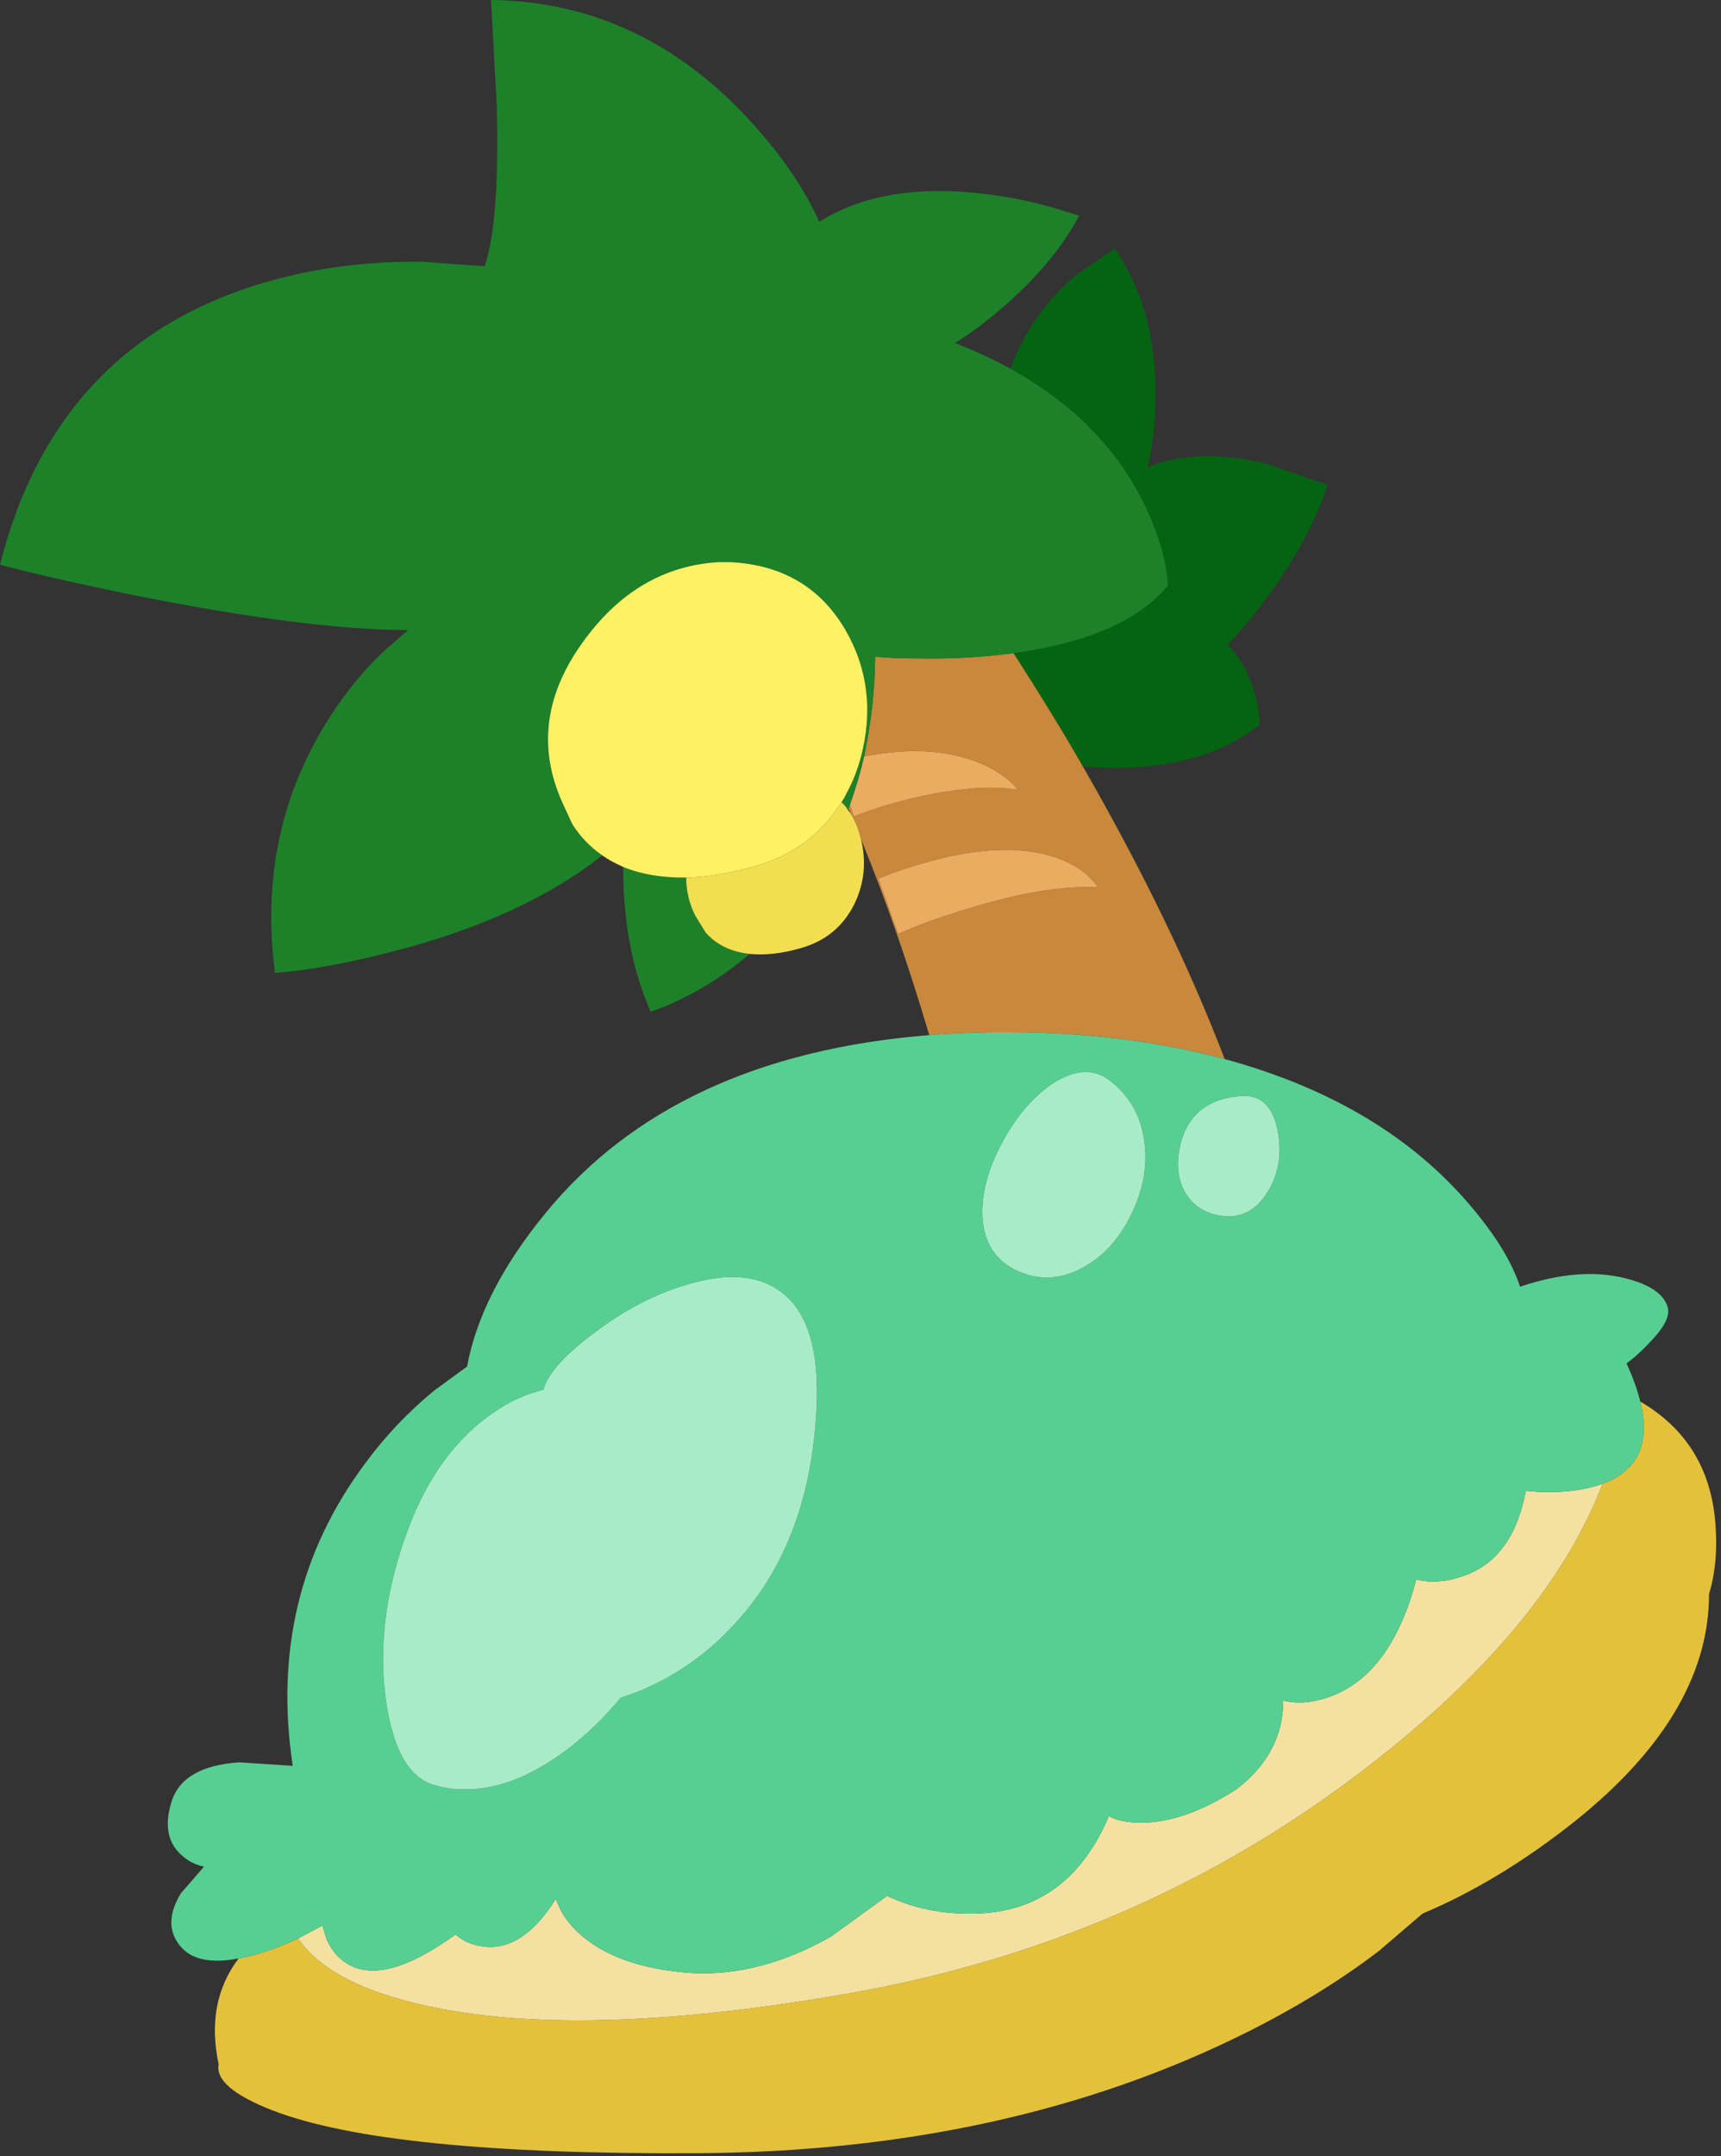 <?xml version="1.0"?>
<!DOCTYPE svg PUBLIC "-//W3C//DTD SVG 1.1//EN" "http://www.w3.org/Graphics/SVG/1.1/DTD/svg11.dtd">
<svg version='1.1' width='194px' height='243px' xmlns='http://www.w3.org/2000/svg' xmlns:xlink='http://www.w3.org/1999/xlink'>
		<rect width="100%" height="100%" fill="#333333" stroke="none"/>
		<path d="M -163.2 324.85 Q -167.8 315 -178.55 309.05 Q -176.35 303 -171.35 298.65 L -166.8 295.5 Q -162.2 302.15 -162.2 311.8 Q -162.2 316.65 -163.1 320.15 Q -157.45 317.85 -149.55 319.8 L -142.8 322.15 Q -144.85 328.4 -149.7 334.9 Q -152.1 338.15 -154.1 340.15 Q -151.8 342.45 -150.9 346.05 Q -150.45 347.85 -150.45 349.15 Q -154.65 352.5 -160.8 353.55 Q -165.3 354.35 -170.4 353.85 Q -173.55 348.35 -178.2 341.1 Q -165.7 339.4 -160.8 333.5 Q -160.95 329.8 -163.2 324.85 Z" transform="translate(292.45,-267.5)" fill="#046411"/>
		<path d="M -169.75 366.25 Q -171.25 364.85 -173.55 364.1 Q -180.95 361.65 -193.45 366.5 L -191.2 372.75 Q -187.95 371.3 -183.5 369.95 Q -174.65 367.2 -168.7 367.5 Q -169 366.95 -169.75 366.25 Z M -193.8 341.5 Q -191.85 341.7 -188.9 341.7 Q -183.3 341.8 -178.2 341.1 Q -173.55 348.35 -170.4 353.85 Q -160.3 371.4 -154.4 386.85 Q -166.75 383.5 -182.1 383.85 Q -185 383.95 -187.7 384.15 Q -191.25 372.15 -195.4 362.05 Q -195.8 360.4 -196.55 359.2 L -196.8 358.65 L -196.65 358.2 L -196.2 359.5 Q -189.6 357 -183.25 356.4 Q -181.6 356.2 -179.45 356.3 L -177.7 356.5 Q -177.95 356.15 -178.5 355.65 Q -180.9 353.5 -184.7 352.65 Q -189.2 351.6 -195.05 352.75 Q -193.85 347.1 -193.8 341.5 Z" transform="translate(292.45,-267.5)" fill="#C9883C"/>
		<path d="M -168.7 367.5 Q -174.65 367.2 -183.5 369.95 Q -187.95 371.3 -191.2 372.75 L -193.45 366.5 Q -180.95 361.65 -173.55 364.1 Q -171.25 364.85 -169.75 366.25 Q -169 366.95 -168.7 367.5 Z" transform="translate(292.45,-267.5)" fill="#EBAB60"/>
		<path d="M -196.2 359.5 L -196.65 358.2 Q -195.65 355.4 -195.05 352.75 Q -189.2 351.6 -184.7 352.65 Q -180.9 353.5 -178.5 355.65 Q -177.95 356.15 -177.7 356.5 L -179.45 356.3 Q -181.6 356.2 -183.25 356.4 Q -189.6 357 -196.2 359.5 Z" transform="translate(292.45,-267.5)" fill="#EBAB60"/>
		<path d="M -236.45 279.35 L -237.1 267.5 Q -220.85 267.7 -208.85 280.1 Q -202.85 286.35 -200.1 292.5 Q -192.8 287.9 -181.1 289.4 Q -177.4 289.85 -173.75 290.9 L -170.8 291.8 Q -173.7 297.25 -179.55 302.25 Q -182.45 304.75 -184.8 306.15 Q -181.15 307.6 -178.55 309.05 Q -167.8 315 -163.2 324.85 Q -160.95 329.8 -160.8 333.5 Q -165.7 339.4 -178.2 341.1 Q -183.3 341.8 -188.9 341.7 Q -191.85 341.7 -193.8 341.5 Q -193.85 347.1 -195.05 352.75 Q -195.65 355.4 -196.65 358.2 L -196.85 358.8 Q -197.15 358.3 -197.6 357.9 L -197.3 357.45 L -197.05 356.95 Q -196 355.05 -195.4 352.8 Q -193.35 345 -197.2 338.4 Q -201.4 331.3 -210.1 330.85 L -211.45 330.85 Q -220.75 331.4 -226.85 340 Q -233.35 349.1 -228.8 358.5 L -227.95 360.35 Q -226.65 362.45 -224.55 363.9 Q -233.65 371.05 -248.45 374.8 Q -255.85 376.7 -261.45 377.15 Q -263.55 361.1 -255.2 348.2 Q -252.6 344.15 -249.25 340.95 L -246.45 338.5 Q -257.3 338.5 -275.95 334.85 Q -285.3 333 -292.45 331.15 Q -286 305.55 -261.25 298.95 Q -253.5 296.9 -244.9 297 L -237.8 297.5 Q -236.1 292.3 -236.45 279.35 Z" transform="translate(292.45,-267.5)" fill="#1D8129"/>
		<path d="M -214.1 370.65 L -212.9 372.6 Q -211.1 374.65 -207.95 375 Q -211.55 378.1 -215.7 380.1 Q -217.75 381.1 -219.1 381.5 Q -222.2 374.55 -222.2 365.2 Q -219.15 366.45 -215.1 366.4 Q -215.1 368.6 -214.1 370.65 Z" transform="translate(292.45,-267.5)" fill="#1D8129"/>
		<path d="M -207.95 375 Q -211.1 374.65 -212.9 372.6 L -214.1 370.65 Q -215.1 368.6 -215.1 366.4 Q -211.8 366.35 -207.45 365.15 Q -201 363.35 -197.6 357.9 Q -197.15 358.3 -196.85 358.8 L -196.55 359.2 Q -195.8 360.4 -195.4 362.05 Q -194.45 365.9 -196.15 369.4 Q -198.05 373.2 -202.2 374.35 Q -205.25 375.25 -207.95 375 Z" transform="translate(292.45,-267.5)" fill="#F2DE51"/>
		<path d="M -226.85 340 Q -220.75 331.4 -211.45 330.85 L -210.1 330.85 Q -201.4 331.3 -197.2 338.4 Q -193.35 345 -195.4 352.8 Q -196 355.05 -197.05 356.95 L -197.3 357.45 L -197.6 357.9 Q -201 363.35 -207.45 365.15 Q -211.8 366.35 -215.1 366.4 Q -219.15 366.45 -222.2 365.2 Q -223.75 364.5 -224.55 363.9 Q -226.65 362.45 -227.95 360.35 L -228.8 358.5 Q -233.35 349.1 -226.85 340 Z" transform="translate(292.45,-267.5)" fill="#FFF164"/>
		<path d="M -107.55 425.45 Q -99.9 429.9 -99.1 438.95 Q -98.7 443.5 -99.8 447.15 Q -99.8 461.1 -115.95 473.55 Q -124 479.75 -132.1 483.15 L -137 487.35 Q -143.55 492.35 -151.95 496.55 Q -178.8 509.95 -213.8 510.15 Q -248.8 510.35 -261.8 505.3 Q -268.3 502.75 -267.8 500.15 Q -269.3 493.15 -265.55 488.2 Q -262.6 487.7 -258.85 485.95 Q -254.95 491.6 -242.6 493.9 Q -225.35 497.15 -196.8 492.15 Q -164.8 486.55 -139.65 467.65 Q -118.2 451.5 -111.8 434.7 Q -105.8 432.5 -107.55 425.45 Z" transform="translate(292.45,-267.5)" fill="#E4C13B"/>
		<path d="M -120.45 435.5 Q -119.25 435.65 -117.55 435.65 Q -114.2 435.6 -111.8 434.7 Q -118.2 451.5 -139.65 467.65 Q -164.8 486.55 -196.8 492.15 Q -225.35 497.15 -242.6 493.9 Q -254.95 491.6 -258.85 485.95 L -256.1 484.5 L -255.65 486 Q -254.9 487.7 -253.6 488.6 Q -249.45 491.55 -241.1 485.5 Q -239.7 486.75 -237.55 486.9 Q -233.35 487.15 -229.8 481.5 L -229.3 482.65 Q -228.6 484.05 -227.25 485.3 Q -223 489.25 -214.45 489.85 Q -206.75 490.25 -198.8 485.75 L -192.45 481.15 Q -188.05 483.25 -182.7 483.15 Q -172.05 483 -167.45 472.15 Q -166.2 472.9 -163.8 472.9 Q -158.95 472.9 -153.1 469.15 Q -147.8 465.1 -147.8 459.15 Q -145.1 459.8 -141.9 458.45 Q -135.5 455.7 -132.8 445.5 Q -130.3 446.1 -127.5 445.1 Q -121.9 443.2 -120.45 435.5 Z" transform="translate(292.45,-267.5)" fill="#F4E1A1"/>
		<path d="M -204.4 413.1 Q -208.1 410.3 -214.6 412.15 Q -220.1 413.65 -225.4 417.65 Q -230.45 421.4 -231.2 424.1 L -232.85 424.6 Q -234.9 425.35 -236.85 426.7 Q -243.15 431.05 -246.4 439.7 Q -250.15 449.65 -249 458.7 Q -247.9 467.2 -243.7 468.6 Q -242.5 469 -240.95 469.15 L -240.2 469.15 Q -235.05 469.25 -229.4 465.3 Q -226 462.9 -223.1 459.55 L -222.5 458.85 L -220.7 458.2 Q -217.3 456.85 -214.4 454.75 Q -212.1 453.1 -210.45 451.35 Q -201.1 442 -200.4 426 Q -199.95 416.4 -204.4 413.1 Z M -148.4 395.05 Q -149.1 391.15 -152 391 Q -152.6 391 -152.9 391.05 Q -158.8 391.65 -159.6 397.65 Q -159.9 400.15 -158.75 402.05 Q -157.45 404.1 -154.85 404.5 Q -151.55 405 -149.6 401.9 Q -147.7 398.85 -148.4 395.05 Z M -167.8 388.95 Q -170.45 387.35 -174 389.75 Q -177.2 392 -179.5 396.3 Q -181.9 400.8 -181.7 404.65 Q -181.45 409 -177.8 410.7 Q -174.1 412.4 -170.4 410.35 Q -166.95 408.5 -164.95 404.4 Q -162.9 400.25 -163.45 396.15 Q -164.05 391.55 -167.8 388.95 Z M -187.7 384.15 Q -185 383.95 -182.1 383.85 Q -166.75 383.5 -154.4 386.85 Q -137.3 391.5 -127.5 402.45 Q -122.6 407.95 -121.1 412.5 Q -114.4 410.25 -109.25 411.55 Q -105.05 412.6 -104.45 414.85 Q -104.05 416.3 -106.55 418.85 Q -107.75 420.15 -109.1 421.15 Q -108.05 423.4 -107.55 425.45 Q -105.8 432.5 -111.8 434.7 Q -114.2 435.6 -117.55 435.65 Q -119.25 435.65 -120.45 435.5 Q -121.9 443.2 -127.5 445.1 Q -130.3 446.1 -132.8 445.5 Q -135.5 455.7 -141.9 458.45 Q -145.1 459.8 -147.8 459.15 Q -147.8 465.1 -153.1 469.15 Q -158.95 472.9 -163.8 472.9 Q -166.2 472.9 -167.45 472.15 Q -172.05 483 -182.7 483.15 Q -188.05 483.25 -192.45 481.15 L -198.8 485.75 Q -206.75 490.25 -214.45 489.85 Q -223 489.25 -227.25 485.3 Q -228.6 484.05 -229.3 482.65 L -229.8 481.5 Q -233.35 487.15 -237.55 486.9 Q -239.7 486.75 -241.1 485.5 Q -249.45 491.55 -253.6 488.6 Q -254.9 487.7 -255.65 486 L -256.1 484.5 L -258.85 485.95 Q -262.6 487.7 -265.55 488.2 Q -270.2 489.1 -272.1 486.85 Q -274.2 484.35 -272.05 480.85 L -269.45 477.85 Q -270.85 477.6 -272 476.55 Q -274.35 474.45 -273.1 470.5 Q -271.85 466.55 -265.5 466.1 L -259.45 466.5 Q -262.35 447.3 -251.35 432.5 Q -247.95 427.85 -243.5 424.2 L -239.8 421.5 Q -238.25 413.1 -230.95 404.2 Q -216.4 386.45 -187.7 384.15 Z" transform="translate(292.45,-267.5)" fill="#57CF92"/>
		<path d="M -236.85 426.7 Q -234.9 425.35 -232.85 424.6 L -231.2 424.1 Q -230.45 421.4 -225.4 417.65 Q -220.1 413.65 -214.6 412.15 Q -208.1 410.3 -204.4 413.1 Q -199.95 416.4 -200.4 426 Q -201.1 442 -210.45 451.35 Q -212.1 453.1 -214.4 454.75 Q -217.3 456.85 -220.7 458.2 L -222.5 458.85 L -223.1 459.55 Q -226 462.9 -229.4 465.3 Q -235.05 469.25 -240.2 469.15 L -240.95 469.15 Q -242.5 469 -243.7 468.6 Q -247.9 467.2 -249 458.7 Q -250.15 449.65 -246.4 439.7 Q -243.15 431.05 -236.85 426.7 Z" transform="translate(292.45,-267.5)" fill="#A7ECC7"/>
		<path d="M -152.9 391.05 Q -152.6 391 -152 391 Q -149.1 391.15 -148.4 395.05 Q -147.7 398.85 -149.6 401.9 Q -151.55 405 -154.85 404.5 Q -157.45 404.1 -158.75 402.05 Q -159.9 400.15 -159.6 397.65 Q -158.8 391.65 -152.9 391.05 Z" transform="translate(292.45,-267.5)" fill="#A7ECC7"/>
		<path d="M -174 389.75 Q -170.45 387.35 -167.8 388.95 Q -164.05 391.55 -163.45 396.15 Q -162.9 400.25 -164.95 404.4 Q -166.95 408.5 -170.4 410.35 Q -174.1 412.4 -177.8 410.7 Q -181.45 409 -181.7 404.65 Q -181.9 400.8 -179.5 396.3 Q -177.2 392 -174 389.75 Z" transform="translate(292.45,-267.5)" fill="#A7ECC7"/>
</svg>
